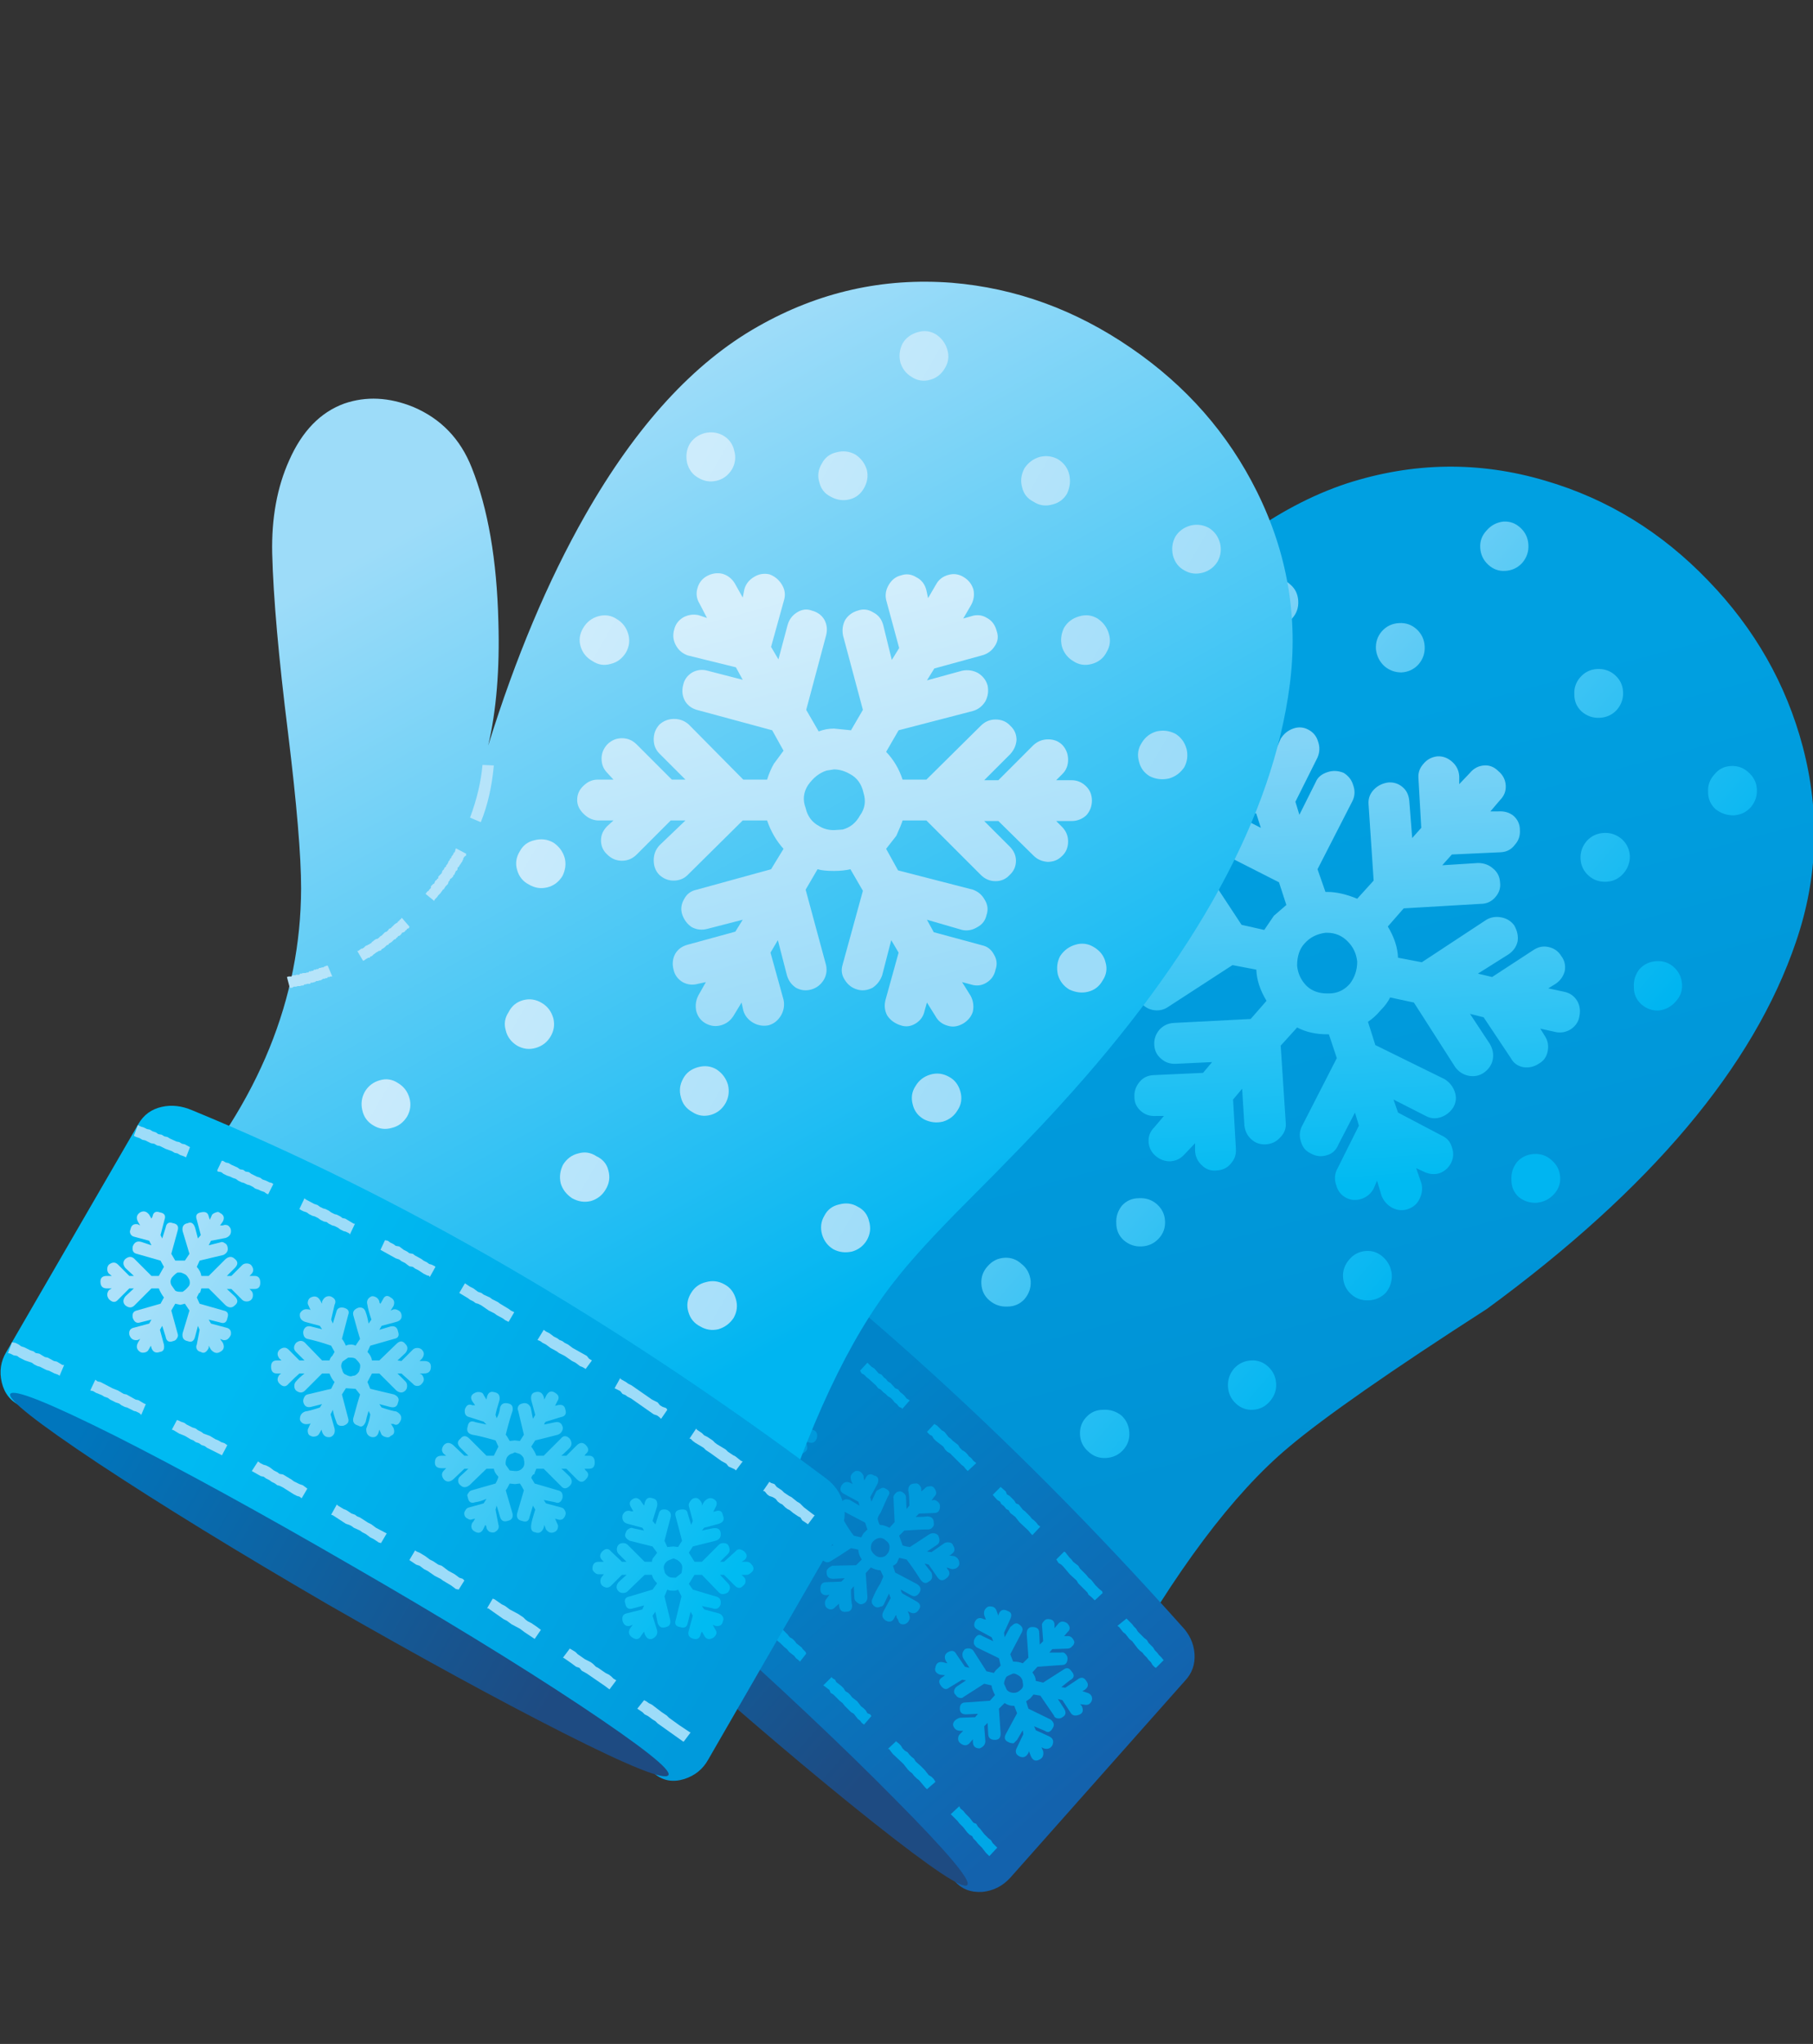 <svg xmlns="http://www.w3.org/2000/svg" xmlns:xlink="http://www.w3.org/1999/xlink" preserveAspectRatio="none" width="284" height="320"><rect width="100%" height="100%" fill="#333333" stroke="none"/><defs><linearGradient id="a" gradientUnits="userSpaceOnUse" x1="344.325" y1="297.075" x2="328.175" y2="236.825" spreadMethod="pad"><stop offset="0%" stop-color="#0092D5"/><stop offset="100%" stop-color="#00A0E1"/></linearGradient><linearGradient id="b" gradientUnits="userSpaceOnUse" x1="342.975" y1="234.588" x2="345.725" y2="273.913" spreadMethod="pad"><stop offset="0%" stop-color="#83D4F7"/><stop offset="100%" stop-color="#00BAF2"/></linearGradient><linearGradient id="c" gradientUnits="userSpaceOnUse" x1="294.988" y1="299.75" x2="320.113" y2="328.65" spreadMethod="pad"><stop offset="0%" stop-color="#0084C9"/><stop offset="100%" stop-color="#1362AD"/></linearGradient><linearGradient id="d" gradientUnits="userSpaceOnUse" x1="285.275" y1="289.712" x2="272.925" y2="278.587" spreadMethod="pad"><stop offset="0%" stop-color="#00B0F0"/><stop offset="100%" stop-color="#9DDCF9"/></linearGradient><linearGradient id="e" gradientUnits="userSpaceOnUse" x1="266.95" y1="295.262" x2="303.15" y2="326.738" spreadMethod="pad"><stop offset="0%" stop-color="#0076BD"/><stop offset="100%" stop-color="#1E4B82"/></linearGradient><linearGradient id="f" gradientUnits="userSpaceOnUse" x1="296.287" y1="269.25" x2="334.613" y2="302.55" spreadMethod="pad"><stop offset="0%" stop-color="#83D4F7"/><stop offset="100%" stop-color="#00B5F1"/></linearGradient><linearGradient id="g" gradientUnits="userSpaceOnUse" x1="304.962" y1="260.4" x2="342.337" y2="292.9" spreadMethod="pad"><stop offset="0%" stop-color="#83D4F7"/><stop offset="100%" stop-color="#00B5F1"/></linearGradient><linearGradient id="h" gradientUnits="userSpaceOnUse" x1="298.825" y1="267.512" x2="336.175" y2="299.988" spreadMethod="pad"><stop offset="0%" stop-color="#83D4F7"/><stop offset="100%" stop-color="#00B5F1"/></linearGradient><linearGradient id="i" gradientUnits="userSpaceOnUse" x1="306.563" y1="258.6" x2="343.938" y2="291.1" spreadMethod="pad"><stop offset="0%" stop-color="#83D4F7"/><stop offset="100%" stop-color="#00B5F1"/></linearGradient><linearGradient id="j" gradientUnits="userSpaceOnUse" x1="303.15" y1="261.387" x2="341.25" y2="294.512" spreadMethod="pad"><stop offset="0%" stop-color="#83D4F7"/><stop offset="100%" stop-color="#00B5F1"/></linearGradient><linearGradient id="k" gradientUnits="userSpaceOnUse" x1="312.837" y1="251.35" x2="350.563" y2="284.15" spreadMethod="pad"><stop offset="0%" stop-color="#83D4F7"/><stop offset="100%" stop-color="#00B5F1"/></linearGradient><linearGradient id="l" gradientUnits="userSpaceOnUse" x1="323.462" y1="239.125" x2="361.038" y2="271.775" spreadMethod="pad"><stop offset="0%" stop-color="#83D4F7"/><stop offset="100%" stop-color="#00B5F1"/></linearGradient><linearGradient id="m" gradientUnits="userSpaceOnUse" x1="336.512" y1="224.1" x2="374.588" y2="257.2" spreadMethod="pad"><stop offset="0%" stop-color="#83D4F7"/><stop offset="100%" stop-color="#00B5F1"/></linearGradient><linearGradient id="n" gradientUnits="userSpaceOnUse" x1="347.3" y1="210.55" x2="385.6" y2="243.85" spreadMethod="pad"><stop offset="0%" stop-color="#83D4F7"/><stop offset="100%" stop-color="#00B5F1"/></linearGradient><linearGradient id="o" gradientUnits="userSpaceOnUse" x1="340.137" y1="219.963" x2="377.963" y2="252.838" spreadMethod="pad"><stop offset="0%" stop-color="#83D4F7"/><stop offset="100%" stop-color="#00B5F1"/></linearGradient><linearGradient id="p" gradientUnits="userSpaceOnUse" x1="345.988" y1="211.1" x2="384.412" y2="244.5" spreadMethod="pad"><stop offset="0%" stop-color="#83D4F7"/><stop offset="100%" stop-color="#00B5F1"/></linearGradient><linearGradient id="q" gradientUnits="userSpaceOnUse" x1="349.888" y1="208.762" x2="387.813" y2="241.738" spreadMethod="pad"><stop offset="0%" stop-color="#83D4F7"/><stop offset="100%" stop-color="#00B5F1"/></linearGradient><linearGradient id="r" gradientUnits="userSpaceOnUse" x1="340.475" y1="217.45" x2="379.125" y2="251.05" spreadMethod="pad"><stop offset="0%" stop-color="#83D4F7"/><stop offset="100%" stop-color="#00B5F1"/></linearGradient><linearGradient id="s" gradientUnits="userSpaceOnUse" x1="337.625" y1="220.713" x2="376.475" y2="254.487" spreadMethod="pad"><stop offset="0%" stop-color="#83D4F7"/><stop offset="100%" stop-color="#00B5F1"/></linearGradient><linearGradient id="t" gradientUnits="userSpaceOnUse" x1="326.438" y1="235.75" x2="364.063" y2="268.45" spreadMethod="pad"><stop offset="0%" stop-color="#83D4F7"/><stop offset="100%" stop-color="#00B5F1"/></linearGradient><linearGradient id="u" gradientUnits="userSpaceOnUse" x1="312.8" y1="250.287" x2="351" y2="283.512" spreadMethod="pad"><stop offset="0%" stop-color="#83D4F7"/><stop offset="100%" stop-color="#00B5F1"/></linearGradient><linearGradient id="v" gradientUnits="userSpaceOnUse" x1="296" y1="270.762" x2="333.7" y2="303.537" spreadMethod="pad"><stop offset="0%" stop-color="#83D4F7"/><stop offset="100%" stop-color="#00B5F1"/></linearGradient><linearGradient id="w" gradientUnits="userSpaceOnUse" x1="310.637" y1="280.212" x2="272.262" y2="210.987" spreadMethod="pad"><stop offset="0%" stop-color="#00B5F1"/><stop offset="100%" stop-color="#9DDCF9"/></linearGradient><linearGradient id="x" gradientUnits="userSpaceOnUse" x1="295.988" y1="221.637" x2="305.613" y2="257.563" spreadMethod="pad"><stop offset="0%" stop-color="#D5EFFC"/><stop offset="100%" stop-color="#9ADBF9"/></linearGradient><linearGradient id="y" gradientUnits="userSpaceOnUse" x1="250.15" y1="287.013" x2="293.75" y2="312.188" spreadMethod="pad"><stop offset="0%" stop-color="#00BAF2"/><stop offset="100%" stop-color="#009ADC"/></linearGradient><linearGradient id="z" gradientUnits="userSpaceOnUse" x1="290.275" y1="310.9" x2="239.325" y2="280.1" spreadMethod="pad"><stop offset="0%" stop-color="#00BBF2"/><stop offset="100%" stop-color="#ADE1FA"/></linearGradient><linearGradient id="A" gradientUnits="userSpaceOnUse" x1="291.025" y1="309.65" x2="240.075" y2="278.85" spreadMethod="pad"><stop offset="0%" stop-color="#00BBF2"/><stop offset="100%" stop-color="#ADE1FA"/></linearGradient><linearGradient id="B" gradientUnits="userSpaceOnUse" x1="291.175" y1="309.45" x2="240.225" y2="278.65" spreadMethod="pad"><stop offset="0%" stop-color="#00BBF2"/><stop offset="100%" stop-color="#ADE1FA"/></linearGradient><linearGradient id="C" gradientUnits="userSpaceOnUse" x1="290.725" y1="310.1" x2="239.775" y2="279.3" spreadMethod="pad"><stop offset="0%" stop-color="#00BBF2"/><stop offset="100%" stop-color="#ADE1FA"/></linearGradient><linearGradient id="D" gradientUnits="userSpaceOnUse" x1="234.025" y1="295.675" x2="275.675" y2="319.725" spreadMethod="pad"><stop offset="0%" stop-color="#0076BD"/><stop offset="100%" stop-color="#1E4B82"/></linearGradient><linearGradient id="E" gradientUnits="userSpaceOnUse" x1="256.675" y1="264.063" x2="300.425" y2="289.337" spreadMethod="pad"><stop offset="0%" stop-color="#CDECFC"/><stop offset="100%" stop-color="#9DDCF9"/></linearGradient><linearGradient id="F" gradientUnits="userSpaceOnUse" x1="263.65" y1="253.713" x2="306.55" y2="278.488" spreadMethod="pad"><stop offset="0%" stop-color="#CDECFC"/><stop offset="100%" stop-color="#9DDCF9"/></linearGradient><linearGradient id="G" gradientUnits="userSpaceOnUse" x1="259" y1="261.713" x2="301.9" y2="286.488" spreadMethod="pad"><stop offset="0%" stop-color="#CDECFC"/><stop offset="100%" stop-color="#9DDCF9"/></linearGradient><linearGradient id="H" gradientUnits="userSpaceOnUse" x1="264.962" y1="251.425" x2="307.837" y2="276.175" spreadMethod="pad"><stop offset="0%" stop-color="#CDECFC"/><stop offset="100%" stop-color="#9DDCF9"/></linearGradient><linearGradient id="I" gradientUnits="userSpaceOnUse" x1="262.838" y1="255.075" x2="305.863" y2="279.925" spreadMethod="pad"><stop offset="0%" stop-color="#CDECFC"/><stop offset="100%" stop-color="#9DDCF9"/></linearGradient><linearGradient id="J" gradientUnits="userSpaceOnUse" x1="269.825" y1="243.063" x2="312.775" y2="267.837" spreadMethod="pad"><stop offset="0%" stop-color="#CDECFC"/><stop offset="100%" stop-color="#9DDCF9"/></linearGradient><linearGradient id="K" gradientUnits="userSpaceOnUse" x1="277.988" y1="228.887" x2="321.512" y2="254.012" spreadMethod="pad"><stop offset="0%" stop-color="#CDECFC"/><stop offset="100%" stop-color="#9DDCF9"/></linearGradient><linearGradient id="L" gradientUnits="userSpaceOnUse" x1="287.9" y1="211.713" x2="330.8" y2="236.487" spreadMethod="pad"><stop offset="0%" stop-color="#CDECFC"/><stop offset="100%" stop-color="#9DDCF9"/></linearGradient><linearGradient id="M" gradientUnits="userSpaceOnUse" x1="296.5" y1="196.8" x2="339.6" y2="221.7" spreadMethod="pad"><stop offset="0%" stop-color="#CDECFC"/><stop offset="100%" stop-color="#9DDCF9"/></linearGradient><linearGradient id="N" gradientUnits="userSpaceOnUse" x1="289.825" y1="206.625" x2="333.875" y2="232.075" spreadMethod="pad"><stop offset="0%" stop-color="#CDECFC"/><stop offset="100%" stop-color="#9DDCF9"/></linearGradient><linearGradient id="O" gradientUnits="userSpaceOnUse" x1="295.775" y1="198.05" x2="339.225" y2="223.15" spreadMethod="pad"><stop offset="0%" stop-color="#CDECFC"/><stop offset="100%" stop-color="#9DDCF9"/></linearGradient><linearGradient id="P" gradientUnits="userSpaceOnUse" x1="297.1" y1="193.963" x2="341.4" y2="219.537" spreadMethod="pad"><stop offset="0%" stop-color="#CDECFC"/><stop offset="100%" stop-color="#9DDCF9"/></linearGradient><linearGradient id="Q" gradientUnits="userSpaceOnUse" x1="290.75" y1="205.012" x2="334.85" y2="230.488" spreadMethod="pad"><stop offset="0%" stop-color="#CDECFC"/><stop offset="100%" stop-color="#9DDCF9"/></linearGradient><linearGradient id="R" gradientUnits="userSpaceOnUse" x1="289.287" y1="209.238" x2="332.613" y2="234.262" spreadMethod="pad"><stop offset="0%" stop-color="#CDECFC"/><stop offset="100%" stop-color="#9DDCF9"/></linearGradient><linearGradient id="S" gradientUnits="userSpaceOnUse" x1="279.213" y1="224.987" x2="322.887" y2="250.213" spreadMethod="pad"><stop offset="0%" stop-color="#CDECFC"/><stop offset="100%" stop-color="#9DDCF9"/></linearGradient><linearGradient id="T" gradientUnits="userSpaceOnUse" x1="270.025" y1="242.637" x2="313.175" y2="267.563" spreadMethod="pad"><stop offset="0%" stop-color="#CDECFC"/><stop offset="100%" stop-color="#9DDCF9"/></linearGradient><linearGradient id="U" gradientUnits="userSpaceOnUse" x1="256.95" y1="265.275" x2="300.15" y2="290.225" spreadMethod="pad"><stop offset="0%" stop-color="#CDECFC"/><stop offset="100%" stop-color="#9DDCF9"/></linearGradient><path fill="#FFF" fill-opacity="0" d="M284 0H0v320h284V0z" id="V"/><path fill="url(#a)" d="M386.3 235.2q-2.2-8.3-8.35-14.65-6.15-6.4-14.35-8.8-8.75-2.6-17.55.25-9.2 3.05-18.2 13.3-6.664 7.559-12.6 18.25 2.05-4.319 3.15-10.65 1.45-8.05.45-13.75-.7-4.05-4-6.3-2.9-1.9-5.95-1.5-3.3.45-5.75 3.95-2.3 3.2-3.1 7.75-1 5.7-1.8 15.75-.7 9.4-1.6 13.65-2.9 14.25-16.3 24.45l45.3 40.45q7.95-14.25 15.3-20.4 4.75-4 17.5-12.2 21.65-15.85 27.25-32.35 2.9-8.45.6-17.2z" id="W"/><path fill="url(#b)" d="M336.2 233.65q-.35.65-.15 1.35l.45 1.3-.65-.3q-.65-.4-1.35-.15-.75.25-1.1.95-.35.65-.1 1.35.25.7.9 1l3.9 1.95.4 1.25-2.85-1.45q-.65-.35-1.35-.1-.7.25-1.1.9-.35.65-.1 1.35.25.7.9 1l6.1 3.1.65 2-1.1.95-.85 1.25-2-.45-3.75-5.7q-.45-.65-1.15-.75-.7-.15-1.4.25-.55.4-.75 1.1-.15.75.25 1.35l1.75 2.75-1.25-.3-2.35-3.6q-.35-.65-1.1-.8-.75-.15-1.35.25-.65.4-.8 1.15-.2.7.2 1.35l.45.65-1.35-.3q-.7-.15-1.35.25-.65.45-.75 1.15-.15.75.25 1.35.4.6 1.1.8l1.4.3-.65.35q-.6.45-.75 1.15-.2.75.25 1.35.45.6 1.15.8.75.15 1.35-.3l3.6-2.35 1.25.2-2.7 1.8q-.65.35-.75 1.1-.15.75.25 1.4.4.6 1.1.75.75.15 1.35-.25l5.7-3.7 2.1.4q.05 1.35.9 2.75l-1.4 1.6-6.8.35q-.75.05-1.25.6-.5.6-.45 1.35.05.75.6 1.2.55.5 1.35.45l3.15-.15-.8.95-4.4.2q-.75.05-1.2.6-.5.6-.45 1.35 0 .7.55 1.2t1.35.45h.7l-.85 1q-.55.55-.5 1.3.05.75.65 1.25.55.45 1.25.45.75-.05 1.25-.6l.95-1v.7q.05.75.6 1.25.55.55 1.35.45.75-.05 1.2-.6.5-.55.45-1.3l-.25-4.35.8-.95.2 3.25q.1.75.6 1.2.55.5 1.3.45.75-.05 1.25-.6.55-.55.5-1.25l-.45-6.85 1.45-1.6q1.15.6 2.65.6h.15l.7 2.1-3.1 6.05q-.3.65-.05 1.35.2.7.85 1 .7.4 1.45.15.7-.2 1-.95l1.45-2.8.35 1.15-1.95 3.9q-.3.65-.05 1.35.2.75.85 1.1.65.35 1.4.1.7-.25 1.05-.9l.3-.7.4 1.35q.3.7.95 1.05.7.35 1.4.1.7-.25 1-.9.35-.7.15-1.4l-.45-1.3.65.3q.7.35 1.4.15.7-.25 1.05-.95.3-.65.05-1.35-.2-.7-.85-1l-3.9-2.05-.4-1.15 2.85 1.45q.65.35 1.35.1.7-.25 1.1-.9.35-.65.1-1.35-.25-.7-.9-1.1l-6.1-3-.65-2.05q.6-.4 1.1-1 .6-.6.85-1.15l2.1.45 3.65 5.7q.45.6 1.15.75.75.15 1.35-.25.65-.45.8-1.15.15-.7-.25-1.4l-1.75-2.65 1.2.3 2.4 3.6q.35.65 1.1.8.75.1 1.35-.3.65-.35.8-1.1.15-.75-.25-1.35l-.4-.65 1.35.3q.7.15 1.35-.25.65-.45.75-1.15.15-.75-.2-1.35-.4-.65-1.15-.8l-1.4-.3.65-.4q.6-.4.8-1.1.15-.75-.3-1.35-.4-.65-1.15-.8-.7-.15-1.35.3l-3.6 2.35-1.25-.3 2.7-1.7q.65-.45.8-1.15.1-.7-.3-1.4-.4-.55-1.1-.7-.75-.15-1.35.2l-5.7 3.75-2.1-.4q-.05-1.35-.9-2.75l1.4-1.6 6.8-.4q.75 0 1.25-.55.55-.6.45-1.35-.05-.75-.6-1.2-.55-.5-1.35-.5l-3.15.2.85-.95 4.35-.2q.75-.05 1.2-.65.5-.55.45-1.3 0-.75-.55-1.25-.55-.45-1.35-.4h-.7l.85-1q.55-.55.5-1.3-.05-.75-.65-1.25-.55-.55-1.25-.5-.75.05-1.25.65l-.95 1v-.7q-.05-.75-.6-1.25-.6-.55-1.35-.5-.75.1-1.2.65-.5.55-.45 1.25l.25 4.4-.8.9-.25-3.2q-.05-.8-.55-1.25-.55-.5-1.3-.45-.75.1-1.25.6-.55.55-.5 1.3l.45 6.75-1.45 1.6q-1.45-.6-2.65-.6h-.15l-.7-2 3.1-6.05q.3-.65.05-1.35-.2-.7-.85-1.1-.75-.3-1.45-.05-.75.25-1 .85l-1.45 2.9-.35-1.15 1.95-3.9q.3-.7.05-1.4-.2-.7-.85-1.05-.65-.35-1.35-.1-.7.25-1.1.9l-.3.7-.45-1.35q-.25-.7-.9-1.05-.7-.3-1.4-.1-.65.25-1 .95m8.15 17.95q1.05 0 1.8.75t.85 1.8q0 1.1-.65 1.95-.75.85-1.85.85h-.15q-1.1 0-1.8-.65-.75-.75-.85-1.8 0-1.25.65-1.95.7-.8 1.85-.95h.15z" id="X"/><path fill="#9DDCF9" d="M296.05 259.75l-.1.1h-2v1h1.95l.15-.1h.55l.15-.05h.35l.15-.1h.35l.1-.05h.05l-.15-.95h-.4l-.1.1h-.35l-.15.05h-.55m9.25-2v-.1l-.5-.85v.1h-.1l-.1.05-.05.05-.15.1-.1.05h-.05l-.15.1-.15.15h-.15l-.05.05-.1.05h-.15l-.05.1-.05.05h-.15l-.1.1-.15.05-.05.1h-.05l-.15.05h-.1l-.15.1-.05.05h-.15l-.15.15H302l-.05.05h-.15l-.1.1-.1.05h-.1l-.05.1h-.15l-.1.05h-.15l-.05.1h-.15l-.05.05h-.15l-.1.05h-.1v.1l.25.95h.1l.05-.1h.15l.05-.05h.15l.1-.1.15-.05h.05l.15-.1h.15l.05-.05.15-.1h.1l.15-.05h.05l.15-.05.05-.1h.15l.1-.05.15-.1h.05l.15-.05.05-.1h.1l.15-.05.05-.05h.15l.05-.1.15-.05.1-.1h.15l.05-.05.05-.1.15-.05h.1l.15-.1.05-.05.15-.05h.05l.1-.1.15-.05.05-.1.1-.05h.1m5.3-5.85l-.1.15-.05.1-.1.05v.05l-.05.1-.1.05-.05.1-.1.05-.05.1-.05.05-.1.05-.05.1-.1.05-.05.15-.15.15-.05.1-.1.05-.15.05-.05.1-.1.05-.05.1-.1.05-.05.1-.05.05-.1.05-.05.1-.1.05-.05.1-.1.05-.15.1-.05.05-.05.1-.1.05-.3.3-.1.05-.25.25h-.05l-.1.05.6.8.05-.1.15-.05.1-.05.05-.1.15-.15.15-.05.05-.1.1-.05.05-.1.2-.1.45-.45.15-.1.05-.05.1-.05.05-.1.1-.05.05-.1.1-.05.05-.1.05-.15.1-.05.15-.05.05-.1.1-.05.05-.1.1-.05.05-.1.05-.05.1-.05.05-.15.45-.45.05-.15.1-.05.05-.1-.7-.65h-.1l-.05.1-.05.05m4.9-6.7l-.95-.2q-.85 2.5-2.05 4.4l.8.5q1.55-2.4 2.2-4.7z" id="Y"/><path fill="url(#c)" d="M332.65 315.15q-.1-1.35-1.1-2.4-23.15-25.9-48.2-43.15-1.2-.8-2.55-.75-1.4.05-2.35 1.05L263 287.25q-.95 1.1-.9 2.6 0 1.55 1.15 2.3 13.1 8.9 26.2 20.7 12.4 11.15 22.05 22.35.9 1.05 2.45.95 1.45-.15 2.45-1.25l15.4-17.35q.95-1 .85-2.4z" id="Z"/><path fill="#00A7E7" d="M309.2 325.85l-.35-.45-.35-.35-.45-.4-.15-.25-.2-.15-.2-.2-.15-.2-.25-.15-.2-.2-.15-.25-.2-.2-.2-.15v-.05l-.75.7h.1l.35.45.8.75.15.15.35.45.2.2.2.15.15.2.25.25.2.15.55.65.15.15.75-.65-.15-.25-.2-.2-.25-.15m5.25 5.55l-.35-.35-.35-.45-.2-.2-.15-.25-.25-.1-.35-.45-.35-.35-.2-.25-.25-.2-.1-.2-.75.7.6.6.15.2.35.35.35.45.2.2.25.15.1.2.25.25.15.2.35.35.35.45.3.3.7-.75-.4-.4-.15-.25-.25-.2m-19.05-19.25l-.45-.35-.05-.15-.75.8.15.1.35.35.45.35.8.8.2.15.35.35.25.2.2.25.45.35.15.2.2.15.15.15.55-.7-.05-.15-.25-.25-.1-.15-.45-.35-.15-.2-.2-.2-.25-.15-.2-.25-.55-.55-.25-.15-.4-.45-.15-.15m-7.05-5l.15.2.2.15.4.4.25.15.2.25.65.5.15.2.45.35.2.25.65.5.15.2.15.15.7-.8-.15-.15-.2-.15-.2-.2-.25-.15-.2-.2-.45-.35-.15-.25-.2-.15-.2-.2-.25-.15-.2-.2-.65-.5-.2-.25-.15-.1-.2-.25-.1-.05-.7.7.15.1m-3.4-4.2l-.65-.55-.45-.3-.2-.2-.2-.15-.25-.25-.2-.15-.2-.2-.65.8.2.15.2.2.25.15.2.2.2.15.25.25.2.1.2.25.25.15.2.2.65.5.2.2.25.15.2.25.35.25.65-.7-.2-.15-.15-.2-.65-.5-.2-.25-.25-.15-.2-.2m19.1 17.55l-.25-.1-.15-.25-.2-.2-.2-.15-.35-.45-.45-.35-.15-.2-.2-.2-.25-.15-.15-.25-.2-.2-.45-.35-.1-.2-.25-.15-.05-.1-.75.75.1.05.45.35.1.25.25.15.55.55.25.2.2.25.55.55.25.15.35.45.2.15.15.2.2.15.65-.75-.1-.15m-26.95-23.95l-.6-.45-.55.8.05.1.75.5.2.2.65.5.2.2.45.3.2.2.25.15.2.25.65.5.2.2h.1l.65-.8h-.1l-.2-.2-1.3-1-.2-.25-.25-.1-.25-.25-.25-.15-.2-.2-.45-.3-.2-.2m-5.35-4.2l-.5-.25-.2-.25-.45-.25-.2-.25-.2-.15-.6.8.15.15.75.5.2.25.2.1.2.25.25.15.3.1.2.25.85.65.2.2.25.15.4.3.6-.8-.15-.15-.45-.3-.2-.2-.3-.15-.2-.2-.45-.3-.2-.2-.2-.15-.25-.25m-6.65-4.85l-1.4-.95-.55.8.2.15.2.1.3.25.45.3.2.2.2.15.3.15.2.2.45.3.2.2.3.15.85.65.15.05.6-.8-.35-.2-.9-.7-.5-.3-.2-.2-.45-.3-.25-.2z" id="aa"/><path fill="#00A7E7" d="M316 300.85l-.45-.4-.7.7.4.45.25.15.1.2.25.2.2.25.2.1.15.25.45.35.35.45.8.75.2.25.15.15.7-.75-.2-.15-.15-.2-.2-.2-.2-.15-.15-.2-.45-.45-.2-.15-.35-.45-.25-.1-.15-.25-.4-.4-.25-.15-.1-.25m-6.05-5.8l-.25-.15-.65.7.25.25.2.1.15.25.2.2.65.5.15.25.2.2.25.15 1 1 .2.15.15.2.2.2.75-.7-.25-.2-.2-.25-.2-.15-.15-.2-.2-.2-.25-.15-.2-.2-.15-.25-.45-.35-.2-.2-.2-.15-.35-.45-.25-.15-.4-.4m-6.65-4.6l.2.1.25.25.2.15.6.55.2.25.2.1.25.25.2.15.2.2.25.15.2.2.15.2.2.15.2.25.25.1v.1l.7-.8h-.05l-.25-.15-.15-.2-.2-.2-.2-.15-.2-.25-.25-.1-.4-.45-.25-.15-.15-.2-.2-.15-.2-.25-.25-.1-.4-.45-.25-.15-.35-.35-.65.7.15.25m-1.8-2.9l-.05-.05-.25-.15-.15-.25-.2-.15-.2-.2-.65-.5-.2-.2-.25-.15-.2-.2-.2-.15-.25-.25-.2-.15-.2-.2-.25-.15-.5-.5-.65.8.15.15.45.3.55.55.25.15.2.2.2.15.25.25.2.1.2.25.25.15.2.2.45.35.1.15.25.2h.05l.65-.7m-12.45-10.1l-.15-.05-.2-.15-.2-.2-.25-.15-.65-.5-.3-.15-.2-.15-.2-.2-.65-.45-.2-.2-.3-.15-.45-.3-.3-.3-.55.9.05.05 1.6 1.1.2.2.25.15.9.65.25.15.2.2.45.3.15.15.55-.9m6.35 5l-.3-.3-1.3-1-.2-.25-.25-.1-.2-.15-.2-.25-.25-.1-.2-.15-.2-.25-.85-.55-.6.8.15.05.65.5.2.2.45.3.2.25.45.25.2.25.2.15.25.1.2.25.85.65.15.05.6-.7m-17.6-11.6l.3.15.65.5.3.15.2.15.25.1.7.55.45.25 1.35.95.55-.85-.2-.1-.2-.2-.3-.15-.65-.45-.2-.2-.3-.15-.2-.15-.25-.1-.7-.55-1.15-.7-.6.8m46.7 38.8l-.25-.2-.35-.35-.35-.45-.25-.2-.2-.25-.55-.55-.15-.25-.45-.35-.15-.2-.2-.2-.35-.45-.1-.05-.7.7.05.05.15.25.25.15.2.2.55.65.6.55.15.25.8.8.1.2.25.2.3.3.7-.65-.05-.15m5.25 5.85l-.25-.25-.15-.2-.2-.2-.15-.25-.4-.4-.15-.25-.25-.2-.55-.55-.15-.25-.2-.2-.15-.2-.5-.5-.8.65.15.1.35.45.2.15.35.45.25.2.5.65.2.2.2.15.15.2.25.25.15.2.2.2.15.25.2.2.1.05.7-.7h-.05l-.15-.2z" id="ab"/><path fill="url(#d)" d="M277.05 277.6q-.5.15-.4.75l.15.35-.2-.1q-.15-.1-.4 0-.25.05-.35.25-.2.55.25.8l1.2.55.15.35-.85-.4q-.5-.25-.8.25-.3.45.3.75l1.85.95.25.65-.4.25-.25.35-.65-.1-1.15-1.75q-.25-.55-.75-.15-.5.25-.2.75l.55.85-.35-.1-.8-1.15q-.05-.15-.3-.2-.25-.05-.4.05-.5.25-.2.8l.15.15-.45-.05q-.2-.05-.4.05-.2.15-.25.35-.05.25.1.45.15.2.35.2l.4.15-.2.1q-.4.4-.15.75.3.6.8.15l1.05-.7.45.05-.85.6q-.4.3-.15.8.3.4.8.15l1.7-1.15.65.1q.25.7.3.8l-.45.5-2.05.15q-.6 0-.6.6.2.55.65.5h.95l-.25.3-1.35.05q-.2 0-.4.2-.15.2-.1.4 0 .2.2.35.2.2.4.15h.2l-.3.35q-.35.35.1.8.4.3.75-.1l.3-.35v.3q0 .5.6.5.2 0 .35-.2.2-.2.2-.4l-.15-1.35.3-.3.1 1q0 .55.55.55.25 0 .4-.2.15-.2.1-.4l-.05-2.1.4-.5q.4.15.8.15h.1l.2.65-.3.5-.65 1.35q-.25.55.25.8.15.15.4 0 .25-.1.35-.25l.45-.9.05.35-.55 1.25q-.2.4.2.7.55.3.8-.2l.1-.2.1.4q.25.5.75.4.45-.2.35-.75l-.15-.45.2.15q.6.2.75-.25.25-.5-.2-.75l-1.25-.65-.05-.35.85.45q.45.25.7-.25.1-.2.05-.45t-.25-.3l-1.85-.95-.25-.65.3-.3q.1-.05.3-.35l.65.15 1.15 1.8q.35.35.8.15.4-.4.1-.8l-.5-.85.4.1.7 1.1q.3.45.8.2.5-.35.15-.8l-.15-.2.4.1q.65.1.65-.45.2-.55-.4-.65l-.35-.05.1-.15q.5-.25.25-.8-.5-.4-.8-.15l-1.15.7-.35-.05.8-.5q.5-.4.2-.8-.15-.2-.4-.25-.25-.05-.4.1l-1.8 1.15-.65-.15q0-.5-.3-.85l.45-.5 2.15-.05q.5-.15.5-.65 0-.2-.2-.4-.15-.15-.35-.15l-1 .1.25-.3 1.3-.05q.6-.15.6-.65t-.6-.5h-.3l.3-.3q.2-.15.2-.4t-.2-.4q-.45-.3-.8 0l-.25.35v-.2q-.15-.6-.65-.6-.5.15-.5.65l.05 1.3-.3.3v-.95q-.1-.55-.65-.55-.5.1-.5.55l.15 2.2-.45.5q-.4-.25-.85-.25h-.05l-.15-.65.2-.5.75-1.35q.2-.55-.3-.7-.15-.1-.45-.1l-.3.3-.4.95-.15-.45.55-1.15q.3-.55-.2-.8-.45-.2-.7.3l-.15.2-.15-.45q-.1-.45-.7-.35m1.4 6.8q0-.35.25-.6.25-.3.55-.3.35 0 .6.25t.25.55q0 .4-.2.6-.25.25-.55.25h-.1q-.3 0-.5-.2-.3-.2-.3-.55z" id="ac"/><path fill="#009ADC" d="M289.75 290.5q-.4-.3-.7.2-.25.45.2.8l1.95.95.15.55q-.05.15-.3.4-.15.05-.25.35l-.65-.15q-.95-1.4-1.15-1.8-.3-.4-.8-.15-.4.25-.15.8l.55.8q-.25 0-.4-.1l-.75-1.05q-.25-.45-.75-.25-.45.45-.15.8l.15.25q-.15-.1-.45-.1-.55-.1-.65.45-.15.45.45.65l.4.05q-.05.1-.2.15-.5.25-.15.8.35.45.7.15l1.15-.75q.3 0 .4.1l-.8.5q-.45.3-.15.8.1.2.35.25.2.05.35-.1l1.8-1.15.65.1q0 .3.3.9-.35.4-.45.5l-2.15.05q-.5.15-.5.65t.6.5l1-.05-.25.3-1.35.05q-.55 0-.55.6.1.55.65.55h.2l-.3.3q-.4.4.1.8.4.4.75-.1l.3-.3v.25q0 .25.2.4.2.15.4.1.6 0 .5-.6 0-.85-.1-1.3l.3-.25.05.9q0 .6.6.6.5-.15.5-.65l-.15-2.1.5-.5q.35.2.8.2h.1l.2.6-1 1.95q-.2.45.3.7.1.1.4.1l.3-.3.5-.95.05.35-.55 1.25q-.3.55.2.8t.8-.3l.05-.2.15.4q.2.55.75.35.45-.05.35-.7l-.15-.35.2.05q.45.2.75-.2.25-.5-.2-.8-1.2-.55-1.25-.55-.1-.35-.15-.4l.95.45q.4.3.7-.3.25-.4-.2-.7l-1.95-.95q-.15-.6-.15-.65l.3-.3q.2-.25.3-.35l.65.1q.35.65 1.15 1.8.3.5.8.15.35-.25.1-.8l-.55-.8.45.05.7 1.15q.3.45.7.15.4-.25.15-.8l-.15-.2.45.15q.5.1.65-.45.1-.6-.45-.7-.25 0-.4-.1l.2-.1q.55-.25.15-.75-.25-.5-.75-.2l-1.05.8q-.15-.1-.35-.1.05-.05.8-.55.5-.3.1-.8-.05-.15-.3-.2-.25-.05-.4.05-1.2.8-1.8 1.15-.35 0-.65-.15 0-.3-.3-.8l.45-.5 2.15-.15q.5 0 .5-.55 0-.6-.55-.6-.4.1-1 .1l.2-.3 1.35-.05q.25 0 .4-.2.2-.15.2-.4-.2-.55-.65-.5h-.25q.25-.2.3-.35.45-.45-.05-.8-.4-.35-.8.05l-.3.3v-.2q0-.5-.55-.5-.5 0-.5.55l.05 1.4-.3.25-.05-1q0-.6-.6-.5-.5 0-.5.6 0 .7.15 2.05-.2.3-.5.55-.2-.15-.8-.15h-.05l-.25-.65.3-.5q.3-.7.75-1.4.2-.55-.3-.8-.2-.05-.45 0-.1 0-.3.3-.15.55-.5.85l-.05-.35.55-1.2q.25-.5-.2-.75-.6-.2-.8.25l-.05.2-.15-.45q-.2-.45-.75-.35-.45.25-.35.75.15.15.15.4-.15-.05-.2-.15-.5-.25-.75.3-.2.55.25.7l1.2.65q.05.05.15.4l-.95-.45m2.7 3.3h.05q.2 0 .6.25.2.15.2.55.1.35-.15.6t-.55.25h-.1q-.3 0-.55-.2-.2-.2-.3-.55 0-.4.2-.6.5-.3.6-.3z" id="ad"/><path fill="#009ADC" d="M309.25 300.4q-.25 0-.4.2l-.3.25v-.2q0-.2-.2-.4-.15-.15-.35-.1-.6 0-.6.6.1.4.1 1.35l-.25.3-.05-1.05q0-.2-.2-.35-.2-.2-.4-.15-.2 0-.35.2-.2.2-.15.4l.1 2.1-.45.5q-.5-.25-.8-.25h-.05q-.1-.1-.2-.55.1-.35.25-.5l.65-1.45q.35-.45-.2-.7-.2-.15-.45 0t-.35.2l-.45.95-.1-.4.65-1.2q.2-.6-.3-.7-.5-.3-.75.2-.05.15-.15.2l-.05-.4q-.25-.5-.7-.4-.55.3-.4.75 0 .1.15.4l-.2-.1q-.5-.25-.8.25-.25.5.3.75l1.2.65.1.35-.85-.5q-.6-.2-.75.3-.25.45.2.7l1.9 1 .2.6-.35.35-.2.35-.65-.15q-.35-.4-1.15-1.8-.5-.4-.8-.15-.5.25-.15.8l.5.8q-.2 0-.35-.1l-.75-1.15q-.4-.4-.75-.1-.55.35-.15.75l.05.25q-.15-.1-.35-.1-.65-.1-.65.45-.1.5.35.65l.45.05-.15.15q-.5.25-.2.8.4.4.75.15l1.2-.8q.05.05.35.15l-.9.5q-.35.25-.1.8.4.4.75.15.6-.35 1.8-1.15.6.1.65.15 0 .4.3.85l-.5.5-2.1.05q-.55.25-.5.6 0 .55.6.55l1-.05-.3.3-1.35.05q-.5 0-.5.6 0 .55.55.55l.25-.05-.25.35q-.15.15-.15.4t.15.4q.45.35.8-.1l.3-.25v.2q.1.6.65.5.5 0 .5-.55-.1-.45-.1-1.4l.25-.3.05 1.05q0 .2.2.35.2.2.4.2.55-.1.55-.65l-.15-2.1.45-.5q.5.25.85.25l.25.55-.25.6q-.45.7-.7 1.35-.1.15-.05.4.1.2.25.3.25.15.5 0 .2 0 .3-.2l.45-.95.15.4-.65 1.2q-.25.5.25.8.5.25.75-.3.05-.15.15-.2 0 .25.15.4.1.5.6.4.25-.1.35-.3.15-.25.05-.45 0-.1-.15-.4l.2.1q.5.25.8-.25.3-.45-.3-.75l-1.15-.65q-.15-.15-.15-.35l.9.5q.45.25.75-.25.25-.45-.25-.75l-1.9-1-.2-.6q.15-.05.35-.25l.2-.45.65.15q.45.55 1.25 1.8.35.45.7.15.45-.2.25-.8-.5-.6-.6-.8l.35.1.8 1.15q.3.4.7.1.5-.35.25-.75-.15-.15-.15-.25l.45.15q.5 0 .65-.4.05-.55-.45-.75l-.45-.05q.1 0 .25-.15.4-.3.1-.75-.05-.2-.3-.25-.25-.05-.45.05l-1.15.8-.4-.05.9-.6q.35-.25.1-.8-.1-.15-.3-.2-.25-.05-.45.05l-1.75 1.15q-.45-.05-.65-.15l-.3-.85.45-.45q1.4-.1 2.1-.1.25 0 .4-.2.15-.15.1-.4 0-.55-.6-.55-.25.05-1 .05l.3-.3 1.35-.05q.5 0 .5-.6 0-.2-.15-.35-.2-.2-.4-.2l-.2.05.25-.35q.35-.3-.05-.8-.15-.15-.4-.1m-4.35 4.55h.05q.25 0 .5.25.3.2.3.55 0 .4-.2.6-.2.3-.6.3-.3 0-.55-.25-.3-.3-.3-.55 0-.4.2-.6.3-.3.6-.3z" id="ae"/><path fill="#00A0E1" d="M311.65 315.2q-.25-.5-.8-.15-.35.25-.15.7l.15.25-.4-.1q-.55-.1-.65.45-.15.45.4.65l.45.05-.2.15q-.55.3-.15.8.35.45.7.15l1.15-.7.35.05-.75.5q-.25.15-.3.4-.05.25.15.4.1.2.35.25.2.05.35-.1l1.8-1.15.65.15q0 .25.3.85l-.45.5-2.15.15q-.5 0-.5.55 0 .5.55.5l1.05-.05-.25.3-1.35.05q-.6.2-.6.65.15.5.65.5h.25l-.3.3q-.15.15-.15.4t.2.4q.45.35.8 0l.3-.35v.2q0 .6.6.6.5-.2.5-.65l-.1-1.3.3-.3.05.95q0 .55.6.55.5 0 .5-.55l-.15-2.2.5-.5q.35.25.8.25h.05l.25.65-1 1.85q-.25.5.25.7.15.1.45.1l.3-.3.5-.85.05.35-.55 1.15q-.3.55.2.8t.8-.3l.05-.15.15.4q.25.6.75.35.45-.2.35-.75l-.15-.35.2.1q.5.15.75-.25.25-.55-.25-.8l-1.2-.55-.15-.35.95.4q.4.3.7-.25.25-.4-.2-.75L318 320l-.2-.65.35-.25.3-.35.6.1 1.2 1.75q.05.2.3.25.25.05.45-.1.45-.25.15-.75l-.55-.85.4.1.75 1.15q.25.35.8.1.4-.2.15-.75l-.15-.15.4.05q.2.05.4-.05.2-.15.25-.35.05-.2-.05-.4-.15-.2-.35-.25l-.45-.15.2-.1q.5-.35.15-.8-.3-.5-.8-.1l-1.05.7-.35-.05.75-.6q.6-.3.15-.8-.3-.45-.7-.15l-1.8 1.15-.65-.15q0-.35-.3-.75l.45-.5 2.15-.15q.5 0 .5-.6 0-.2-.2-.4-.15-.15-.35-.1h-1.05l.25-.3 1.35-.05q.25 0 .4-.2.2-.15.2-.4-.2-.55-.65-.5h-.25l.3-.35q.4-.35-.05-.8-.5-.3-.8.1l-.3.35v-.3q0-.5-.6-.5-.2 0-.35.2-.2.2-.15.4l.1 1.35-.3.3-.05-1.05q0-.5-.6-.5-.5 0-.5.6l.15 2.1-.5.5q-.35-.15-.8-.15h-.05l-.25-.65 1-1.9q.25-.45-.25-.75-.2-.15-.45 0-.05.05-.3.25l-.5.9-.05-.4.55-1.2q.25-.55-.2-.7-.55-.3-.8.2l-.05.2-.15-.4q-.15-.5-.75-.4-.45.25-.35.75l.15.4-.2-.05q-.5-.25-.75.2-.25.5.25.75l1.2.65.15.35-.95-.45q-.4-.3-.7.25-.1.2-.05.45.1.2.25.3l1.95.95.15.65-.3.3q-.1.05-.3.35l-.65-.15-1.15-1.8q-.1-.15-.3-.2-.25-.05-.45.05-.35.35-.15.8l.55.85-.4-.1-.75-1.1m5 1.7h.05q.2 0 .55.25.25.25.25.55.1.4-.15.6-.3.3-.6.3h-.05q-.35 0-.6-.25l-.25-.55q0-.25.2-.6.1-.1.6-.3z" id="af"/><path fill="url(#e)" d="M270.95 296.4q-7.75-6.1-8.3-5.45-.55.6 6.4 7.6 6.9 6.95 17.25 16.2 10.3 9.15 18.05 15.3 7.7 6.1 8.25 5.5.6-.55-6.35-7.55-6.95-7.05-17.25-16.25-10.3-9.25-18.05-15.35z" id="ag"/><path fill="url(#f)" d="M301.6 271q-.7-.6-1.6-.55-.95.05-1.5.7-.55.65-.5 1.6.05.9.7 1.5.65.55 1.55.5.9-.05 1.45-.75.6-.65.55-1.5 0-.9-.65-1.5z" id="ah"/><path fill="url(#g)" d="M315.4 266.6q-.7-.6-1.6-.5-.9.05-1.5.7-.6.65-.55 1.55.05.9.75 1.5.65.6 1.55.55.9-.05 1.5-.7.6-.65.55-1.55-.05-.9-.7-1.55z" id="ai"/><path fill="url(#h)" d="M317.4 280.8q-.65-.6-1.5-.55-.9.05-1.5.75-.6.65-.55 1.55.05.9.7 1.45.7.6 1.6.55.9 0 1.5-.65.6-.7.55-1.6-.1-.95-.8-1.5z" id="aj"/><path fill="url(#i)" d="M329.3 275.5q-.65-.55-1.55-.5-.9 0-1.5.65-.55.7-.5 1.55 0 .9.65 1.5.7.6 1.6.55.9-.05 1.5-.7.6-.65.55-1.55-.05-.9-.75-1.5z" id="ak"/><path fill="url(#j)" d="M339.15 289.85q-.65-.6-1.5-.55-.9.05-1.5.7-.6.7-.55 1.6.05.9.7 1.5.65.6 1.5.55.9-.05 1.5-.75t.55-1.55q-.05-.9-.7-1.5z" id="al"/><path fill="url(#k)" d="M349.3 280.2q-.65-.6-1.5-.55-.9.05-1.5.75t-.55 1.55q.05.9.7 1.5.65.6 1.6.55.9-.05 1.5-.7.55-.7.5-1.6-.1-.9-.75-1.5z" id="am"/><path fill="url(#l)" d="M364.15 271.65q-.65-.6-1.55-.55-.9.05-1.5.7-.55.7-.5 1.6 0 .9.65 1.5.7.55 1.6.5.9-.1 1.5-.75t.55-1.5q-.05-.9-.75-1.5z" id="an"/><path fill="url(#m)" d="M374.95 254.65q-.65-.6-1.55-.55-.9.05-1.5.7-.55.7-.5 1.6 0 .9.65 1.5.7.6 1.55.55.9-.1 1.5-.8.6-.65.55-1.5-.05-.9-.7-1.5z" id="ao"/><path fill="url(#n)" d="M381.5 237.45q-.65-.6-1.55-.55-.9.05-1.45.75-.6.65-.55 1.55 0 .9.65 1.5.7.55 1.6.55.9-.05 1.5-.7.6-.7.55-1.6-.05-.9-.75-1.5z" id="ap"/><path fill="url(#o)" d="M370.35 243.35q-.7-.6-1.6-.55-.9.05-1.5.7-.6.7-.55 1.6.05.9.75 1.5.65.55 1.55.5.9-.05 1.5-.75.55-.65.55-1.5-.05-.9-.7-1.5z" id="aq"/><path fill="url(#p)" d="M369.7 228.85q-.65-.55-1.55-.5-.9.05-1.5.75-.55.65-.5 1.5 0 .9.65 1.5.7.6 1.6.55.9-.05 1.5-.7.6-.7.55-1.6-.05-.9-.75-1.5z" id="ar"/><path fill="url(#q)" d="M361.4 215.9q-.65-.6-1.5-.55-.9.1-1.5.8-.6.65-.55 1.5.05.9.7 1.5.65.6 1.5.55.9-.05 1.5-.7.6-.7.55-1.6-.05-.9-.7-1.5z" id="as"/><path fill="url(#r)" d="M352.25 224.85q-.65-.6-1.55-.55-.95.05-1.55.75-.55.65-.5 1.55.1.9.75 1.5.65.55 1.5.55.9-.05 1.5-.7.6-.7.55-1.6-.05-.9-.7-1.5z" id="at"/><path fill="url(#s)" d="M341.1 220.9q-.65-.6-1.5-.55-.9 0-1.5.65-.6.7-.55 1.6.05.9.7 1.5.65.6 1.5.55.9-.05 1.5-.75.6-.65.55-1.55-.05-.9-.7-1.45z" id="au"/><path fill="url(#t)" d="M328.65 234.75q-.65-.55-1.55-.5-.9.05-1.45.75-.6.65-.55 1.5 0 .9.65 1.5.7.6 1.6.55.9-.05 1.5-.7.6-.7.55-1.6-.05-.9-.75-1.5z" id="av"/><path fill="url(#u)" d="M319.2 253q-.65-.6-1.5-.55-.9.05-1.5.7-.6.65-.55 1.6.05.9.7 1.5.65.55 1.5.5.9-.05 1.5-.75.6-.65.55-1.5-.05-.9-.7-1.5z" id="aw"/><path fill="url(#v)" d="M326.2 294.15q-.7-.55-1.6-.5-.9 0-1.5.65t-.55 1.55q.05.9.75 1.5.65.6 1.55.55.9-.05 1.5-.7.6-.65.55-1.55-.05-.9-.7-1.5z" id="ax"/><path fill="url(#w)" d="M338.15 212.7q-3.8-7.65-11.1-12.65-7.35-5.05-15.8-5.75-9.1-.7-17.1 3.85-8.5 4.8-15.25 16.65-4.928 8.657-8.55 20.3 1.086-4.64.9-10.9-.2-8.2-2.35-13.6-1.5-3.8-5.15-5.35-3.2-1.3-6.1-.3-3.15 1.15-4.85 5-1.6 3.55-1.5 8.2.15 5.85 1.4 15.85 1.15 9.4 1.15 13.7-.05 14.55-11.1 27.25l52.55 30.55q4.9-15.65 10.9-23.2 2.05-2.65 6.35-6.95 5.45-5.45 8.25-8.55 18-19.7 20.25-37.05 1.15-8.9-2.9-17.05z" id="ay"/><path fill="url(#x)" d="M305.7 220.9q-.4.65-.25 1.35l1.15 4.25-.65 1.05-.75-3.05q-.2-.8-.9-1.15-.65-.4-1.35-.15-.7.2-1.1.8-.35.65-.2 1.4l1.75 6.55-1.05 1.8-1.5-.15q-.7 0-1.35.25l-1.1-1.9 1.75-6.55q.2-.75-.15-1.4-.35-.6-1.1-.8-.65-.25-1.3.15t-.85 1.15l-.8 3-.65-1.1 1.15-4.15q.2-.7-.2-1.35-.4-.65-1.1-.9-.7-.15-1.3.2-.7.4-.9 1.1l-.15.75-.7-1.25q-.4-.65-1.1-.85-.7-.15-1.35.2-.65.35-.85 1.1-.2.7.2 1.35l.65 1.25-.75-.25q-.7-.15-1.35.2-.65.4-.8 1.1-.2.7.15 1.35.35.65 1.05.9l4.25 1.05.6 1.1-3.1-.8q-.7-.2-1.35.15-.65.4-.8 1.1-.2.75.15 1.4.35.6 1.05.8l6.65 1.8 1 1.8-.85 1.15q-.35.6-.6 1.4h-2.1l-4.8-4.85q-.55-.5-1.3-.5t-1.3.5q-.5.55-.5 1.3t.5 1.25l2.3 2.3h-1.2l-3.1-3.1q-.55-.55-1.3-.55t-1.3.55q-.5.55-.5 1.25 0 .75.5 1.25l.55.6H280q-.7 0-1.25.55-.55.5-.55 1.25 0 .65.55 1.2.55.55 1.25.6h1.4l-.55.5q-.55.55-.55 1.25 0 .75.55 1.25.55.55 1.3.55t1.3-.55l3-3h1.3l-2.3 2.2q-.5.55-.5 1.3 0 .8.5 1.3.55.5 1.25.5.75 0 1.25-.5l4.85-4.8h2.15q.5 1.45 1.45 2.5l-1.1 1.8-6.55 1.8q-.75.15-1.1.8-.4.65-.2 1.35.25.75.85 1.15.65.35 1.4.15l3.1-.8-.65 1.05-4.2 1.15q-.75.2-1.1.8-.35.65-.15 1.4.15.7.8 1.1.65.35 1.35.15l.7-.15-.65 1.15q-.35.65-.2 1.4.2.75.85 1.1.65.35 1.35.15.7-.2 1.1-.85l.7-1.15.15.7q.2.7.9 1.1.65.35 1.35.2.7-.2 1.1-.9.35-.65.2-1.35l-1.15-4.15.65-1.1.8 3.1q.2.7.8 1.1.65.35 1.35.15.7-.2 1.1-.85.35-.6.2-1.3l-1.8-6.65 1.05-1.8q.5.15 1.45.15.8 0 1.45-.15l1.1 1.9-1.8 6.55q-.2.7.2 1.3.4.65 1.1.85.65.2 1.35-.15.6-.4.85-1.1l.8-3.1.65 1.1-1.15 4.15q-.2.75.15 1.4.4.6 1.15.85.7.25 1.35-.15.65-.4.8-1.15l.2-.7.75 1.2q.35.65 1.1.85.65.2 1.35-.2.65-.4.85-1.05.15-.75-.2-1.4l-.75-1.2.75.2q.75.25 1.4-.15.65-.4.8-1.15.25-.7-.15-1.35-.35-.65-1.05-.8l-4.25-1.15-.6-1.1 3.1.9q.7.15 1.35-.25.65-.35.8-1.05.25-.7-.15-1.35-.35-.65-1.05-.9l-6.6-1.7-1.05-1.9.9-1.15q.45-1 .55-1.35h2.1l4.8 4.8q.55.55 1.3.55t1.25-.55q.55-.5.55-1.25 0-.7-.55-1.25l-2.25-2.25h1.25l3.1 3.05q.5.5 1.25.55.75 0 1.25-.5.55-.5.55-1.3 0-.75-.55-1.3l-.5-.5h1.35q.75 0 1.3-.5.5-.55.5-1.3t-.5-1.25q-.55-.55-1.3-.55h-1.35l.55-.55q.5-.5.5-1.25t-.5-1.3q-.5-.5-1.25-.5t-1.3.5l-3.1 3.1h-1.25l2.3-2.3q.5-.55.55-1.25 0-.75-.55-1.25-.5-.55-1.3-.55-.75 0-1.3.55l-4.8 4.75h-2.1q-.45-1.4-1.45-2.45l1.1-1.9 6.55-1.7q.7-.2 1.1-.85.35-.65.2-1.4-.2-.7-.85-1.1-.65-.35-1.4-.2l-3.1.85.65-1.05 4.2-1.15q.75-.2 1.15-.85.4-.6.15-1.3-.2-.8-.85-1.15-.65-.4-1.4-.15l-.7.2.7-1.2q.35-.65.2-1.35-.2-.7-.85-1.1-.65-.4-1.35-.2-.75.2-1.1.85l-.7 1.2-.15-.7q-.2-.8-.9-1.15-.65-.4-1.35-.15-.65.15-1.05.8m-2.25 18.35q.35 1.1-.3 2-.55 1-1.55 1.25l-.75.05q-.75 0-1.3-.35-.95-.5-1.2-1.6-.4-1.05.2-2 .7-1 1.65-1.3l.65-.1q.7 0 1.4.4.95.5 1.2 1.65z" id="az"/><path fill="#B6E4FA" d="M255.8 254.65h-.1l-.15.05h-.1l-.1.1h-.15l-.05.05H255l-.1.1h-.1l-.1.05h-.15l-.05.1h-.15l-.1.05H254l-.1.05h-.15l-.05.1h-.3l-.05.05h-.25l-.1.1h-.25l-.15.05.25.95h.2l.15-.1h.2l.15-.05h.2l.15-.05h.15l.1-.1h.1l.15-.05h.25l.05-.1h.15l.15-.05h.05l.15-.1h.15l.1-.05h.1l.1-.05.15-.1h.15l.05-.05h.15l.05-.1h.15l.1-.05h.15l-.4-.95h-.1l-.1.05h-.05l-.15.1m7.6-3.55v-.05l-.65-.75h-.05l-.05.1-.1.05-.05.1-.1.05-.05.1-.1.05-.15.1-.35.35-.15.05-.05.1-.15.15-.15.05-.3.3-.1.05-.15.15-.15.1h-.1l-.05.05-.1.05-.1.1-.1.05-.05.1-.1.05-.15.1h-.05l-.05.05-.15.05-.15.15-.15.1h-.1l-.05.05-.15.1-.05.05h-.1l.5.85h.1l.05-.05.15-.1.1-.05.05-.05h.15l.05-.1.15-.05.15-.15.15-.1.05-.05.1-.05.15-.1h.05l.15-.05.05-.1.1-.05.15-.1.2-.2.15-.05.05-.1.1-.05.15-.1.2-.2.15-.05.05-.1.1-.05.05-.1.15-.05.15-.15.05-.1.15-.05.1-.05.05-.1.1-.05.05-.1.15-.05.05-.1m4.05-6.8v.05l-.05.15-.1.05v.1l-.05.05-.1.15-.05.05v.1l-.1.05-.05.15-.1.1v.05l-.1.2-.1.1v.05l-.05.1-.1.05-.05.15-.15.15v.05l-.05.15-.3.3v.15l-.1.05-.05.1-.1.05-.05.1-.05.15-.1.05-.2.2v.15l-.15.15-.05.1-.1.05-.05.05-.1.15h-.05l.8.65v-.05l.05-.1.2-.2.1-.15.2-.2.1-.15.05-.05.05-.1.1-.05.05-.1.1-.15.2-.2.05-.15v-.05l.1-.1.05-.15.1-.05.15-.15.05-.15.1-.05v-.1l.05-.05.05-.15.1-.05.05-.1v-.15l.1-.05.05-.1.1-.15.05-.05v-.05l.1-.1.05-.15.05-.05v-.1l.1-.15.05-.05.1-.05v-.15h.05l-.95-.5v.05l-.05.1m3.4-7.45l-1-.05q-.2 2.25-1.1 4.65l.95.4q.9-2.2 1.15-5z" id="aA"/><path fill="url(#y)" d="M227.45 291.25q.35 1.45 1.65 2.05 14.65 6.1 29.85 15 14.4 8.45 26.15 17.5 1.1.85 2.55.4 1.4-.45 2.1-1.7l11.6-20.1q.7-1.2.3-2.55-.35-1.3-1.5-2.15-28.2-21.05-55.9-32.45-1.4-.6-2.7-.3-1.35.3-2.05 1.5l-11.65 20.1q-.75 1.25-.4 2.7z" id="aB"/><path fill="#9DDCF9" d="M254.4 300.6l-.4-.3-.3-.1-.5-.25-.2-.15-.75-.45-.3-.05-.2-.15-.3-.15-.4-.3-.3-.15-.2-.05-.3-.15-.2-.15-.55.85.8.45.25.05.2.15.3.15.2.15.3.15.2.15.2.05.3.15.95.6.3.15.2.05.2.15.5-.85m4.2 2.3l-.3-.1-.45-.3-.25-.1-.5-.3-.1-.1-.5.9.15.05 1.15.75.3.1.2.1.2.15.55.25.2.15.3.15.4.3.3.15.45.3.2.05.5-.85-.95-.5-.4-.3-.3-.15-.7-.45-.25-.1-.2-.15m19.45 12.1l-.5-.3-.6.8.1.05.65.45.4.3.3.1.2.25.45.25 1.6 1.1.4.3.6-.8-.25-.15-.2-.2-.2-.15-.3-.15-.65-.45-.2-.1-.25-.25-.2-.15-.5-.25-.65-.45-.2-.2m-6.5-4.2l-.65-.45-.15-.05-.5.85h.1l1.35.95.3.15.4.3.75.4.4.3.9.6.55-.8-.4-.3-.45-.3-.3-.15-.2-.15-.2-.2-.45-.3-.75-.4-.4-.3-.3-.15m-7.5-4.65l-.15-.1-.5.85.6.4.3.1.4.3.3.15.65.45.5.25.2.15.75.45.4.3.25.05.5-.8-.15-.15-.3-.1-.4-.3-.55-.3-.6-.45-.3-.1-.45-.3-.3-.15-.4-.3-.5-.3-.25-.1m20.45 13.35l-.2-.15-.2-.1-.6.75.45.3.2.2.3.15.4.3.25.15.2.2 2.25 1.6h.05l.6-.8-.1-.05-.9-.6-.9-.65-.2-.2-.45-.3-.85-.65-.3-.15m-46.8-27.55l-.5-.2-1.05-.55-.25-.05-.2-.15-.45.95.25.05.25.15.5.2.25.15.3.1.2.15.5.25.3.1.2.15.3.15.2.05.6.3.2.05.3.15.15.15.4-.95-.15-.05-.5-.3-.25-.05-.8-.45-.25-.05-.5-.3m-7.75-3.55l-.5-.25-.3-.1-.2-.15-.3-.15-.3-.05-.35.95.2.05.3.15.3.05.2.15.5.25.6.2.2.15.3.15.2.05.6.3.2.05.5.25.3.1.15.1.4-.95h-.15l-.5-.3-.25-.05-.55-.3-.25-.05-.5-.3-.3-.05-.2-.15-.3-.1m14.8 7.05l-.2-.15-.3-.1-.5-.25-.2-.15-.3-.1-.2-.1-.15-.05-.45.85.15.05.5.3.5.2.5.3.25.1.2.15.3.1.2.15.3.1.2.15 1.3.65v.05l.5-.95h-.05l-.2-.15-.3-.1-.25-.15-.25-.1-.5-.3-.55-.2-.2-.15-.3-.15z" id="aC"/><path fill="#9DDCF9" d="M299.15 302.95l-.1-.05-.85-.65-.35-.35-.25-.15-.5-.4-.2-.1-.45-.3-.2-.2-.45-.3-.2-.25-.3-.1-.15-.1-.55.8.15.05.2.25.2.15.3.1.25.15.2.25.2.15.2.1.25.25.2.15.2.1.3.25.45.3.2.1.15.25.45.3.05.05.6-.8m-10.95-6.75l.2.2.2.15.75.45.2.2.45.3.9.65.45.25.2.25.55.25.1.1.6-.8-.15-.05-.5-.4-.2-.1-.45-.3-.2-.2-.75-.45-.2-.15-.2-.2-.45-.3-.3-.15-.2-.2-.45-.3-.05-.1-.6.9h.1m-5.5-4.85l-.2-.15-.45-.25-.05-.1-.5.9.5.25.2.25.25.1.2.15.3.15 2 1.4.3.1.2.15.15.15.55-.8-.1-.15-.3-.1-.25-.15-.2-.25-.5-.25-1.8-1.25-.3-.15m-3.75-1.3l.55-.75-.25-.15-.2-.25-1.25-.7-.4-.3-.3-.15-.2-.15-.25-.1-.2-.15-.3-.15-.4-.3-.3-.15-.2-.15-.55.9.25.1.2.15.3.15.4.3.55.3.2.15.5.25.65.45.3.15.4.3.25.1.25.15m-10.65-7.55l-.5.85.75.45.2.15.3.15.2.15.2.05.3.15.65.45.5.25.2.15.55.3.2.15.3.15.5-.85-.3-.15-.2-.15-.75-.45-.2-.15-.5-.25-.2-.15-.55-.25-.2-.15-.3-.1-.4-.3-.3-.15-.45-.3m-5.4-2.95l-.4-.3-.3-.05-.2-.15-.3-.15-.2-.15-.25-.05-.4.85 1.35.75.3.1.2.15.3.15.4.3.3.05.2.15.3.15.45.3.3.15.2.05.05.1.5-.9-.05-.05-.3-.15-.2-.05-.2-.15-.3-.15-.2-.15-.55-.3-.2-.15-.3-.05-.2-.15-.3-.15m-4.3-2.3h-.1l-.75-.45-.25-.05-.2-.15-.3-.15-.2-.05-.3-.15-.2-.15-.3-.15-.2-.05-.3-.15-.2-.15-.3-.1-.75-.4-.1-.1-.45.95.15.1.2.1.3.1.2.15.3.15.2.05.3.15.2.15.3.15.25.05.2.15.3.15.2.05.3.15.2.15.3.15.2.05.3.15.05.1.45-.95m-10.9-5.2l-.25-.15-.25-.05-.25-.15h-.1l-.4.85.05.1.3.05.2.15.3.15.3.1.2.1.3.1.2.15.3.15.2.05.3.15.2.05.3.15.2.15.3.1.2.1.3.1.2.15.15.05.45-.9-.15-.1-.2-.05-.3-.15-.3-.1-.2-.15-.3-.1-.5-.25-.2-.15-.3-.05-.2-.15-.3-.05-.2-.15-.55-.25m-3.65-1.55l-.45-.25-.25-.05-.25-.15-.25-.05-.55-.25-.25-.15-.25-.05-.25-.15-.3-.05-.2-.15-.3-.1-.25-.15-.25-.05-.3-.15-.2-.05-.3-.15-.35.95.2.1.3.1.25.15.25.05.5.25.3.05.25.15.25.05.5.25.55.2.25.15.25.05.25.15.3.1.2.1.35-.9z" id="aD"/><path fill="url(#z)" d="M243.85 277.2q-.55.1-.45.7l.6 2-.4.6h-.85l-.35-.6.55-2q.2-.6-.4-.7-.55-.2-.65.4l-.3.95-.15-.3.35-1.35q.2-.55-.4-.65-.55-.2-.65.35l-.1.2-.2-.35q-.35-.45-.8-.2-.45.3-.2.8l.2.35-.2-.1q-.55-.1-.65.45-.1.2 0 .4t.35.25l1.3.35.2.4-.9-.3q-.55-.15-.75.4-.1.55.35.65l2.1.6.3.55-.45.8h-.65l-1.5-1.5q-.35-.35-.8 0-.35.35 0 .8l.75.7h-.4l-1-1q-.35-.35-.8 0-.15.15-.15.4t.15.4l.25.2h-.45q-.55 0-.55.5 0 .6.55.6h.45l-.25.15q-.3.4 0 .8.45.45.8.05l1-1h.4l-.75.7q-.35.45 0 .8.45.35.8 0l1.5-1.5h.65q.15.4.45.8l-.3.55-2.1.6q-.45.1-.35.65.2.55.65.4l1-.25-.2.35-1.3.35q-.55.1-.45.65.2.55.75.45l.2-.1-.2.35q-.25.5.2.8.15.1.4.05t.35-.25l.2-.35.05.2q.2.55.75.35.45-.05.35-.65l-.35-1.3.2-.35.3.95q.1.6.65.4.25-.05.35-.25.15-.2.05-.45l-.55-2 .35-.6.45.1.4-.1.4.6-.6 2q-.1.6.45.7.5.2.65-.4l.25-.95.15.35-.25 1.3q-.1.2 0 .4t.35.25q.4.25.7-.35v-.2l.2.35q.4.45.8.2.5-.25.25-.8l-.25-.35.25.1q.45.1.7-.45.1-.55-.45-.65l-1.3-.35-.2-.35 1 .25q.55.2.65-.4.2-.55-.35-.65l-2.1-.6-.25-.55.2-.4h.05q.05 0 .15-.4h.65l1.5 1.5q.45.35.8 0 .45-.35 0-.8l-.7-.65h.4l.95.95q.15.15.4.15t.4-.15q.15-.15.15-.4t-.15-.4l-.15-.15h.45q.5 0 .5-.55 0-.6-.5-.6h-.45l.15-.15q.35-.35 0-.8-.15-.15-.4-.15t-.4.15l-.95.95h-.4l.7-.7q.45-.45 0-.8-.35-.35-.8 0l-1.5 1.5h-.65q-.05-.4-.4-.8l.25-.55 2.1-.5q.5-.25.35-.75-.05-.2-.25-.3-.2-.15-.4-.05l-1 .25.2-.4 1.3-.25q.55-.2.45-.75-.05-.2-.25-.35-.25-.1-.45 0h-.25l.25-.35q.25-.5-.25-.75-.15-.15-.35-.05-.2.05-.35.2l-.2.45-.1-.3q-.1-.5-.7-.35-.55.1-.35.65l.35 1.35-.25.3-.25-.95q-.2-.6-.65-.4m-.65 4.35q.1 0 .4.15.2.1.4.5.1.4-.1.6-.25.3-.5.45h-.2q-.3 0-.45-.1l-.35-.5q-.15-.35.05-.65.25-.3.5-.45h.25z" id="aE"/><path fill="url(#A)" d="M254.45 284.1q-.05.2.05.35l.2.45q-.05-.1-.2-.1-.5-.1-.75.35-.1.55.45.75l1.3.35.2.3-1-.25q-.5-.1-.65.4-.05.2.05.45.1.2.3.25.95.2 2.1.6l.3.55-.2.35q-.15.1-.25.4h-.65l-1.5-1.55q-.35-.35-.8 0-.35.45 0 .8l.75.75h-.45l-.95-.95q-.35-.35-.8 0-.35.35 0 .8.15.1.15.15h-.4q-.5 0-.5.55 0 .6.5.6h.4l-.15.1q-.35.45 0 .8.45.45.8 0 .65-.65.95-.9h.45q-.5.4-.75.7-.15.15-.15.4t.15.4q.45.35.8 0l1.5-1.5h.65q.2.5.45.75l-.3.6-2.1.5q-.2.05-.3.3-.1.2-.05.4.15.5.65.4l1-.25-.2.3q-.9.3-1.3.35-.5.2-.45.75.2.45.75.35.15 0 .2-.1l-.2.45q-.1.15-.05.4t.25.3q.15.1.4.05t.35-.25l.2-.35.05.2q.2.55.75.45.45-.2.35-.75l-.35-1.25.2-.4q.05.4.3 1.05.1.45.65.35.55-.2.4-.65l-.55-2.1.35-.55.85.05.4.5q-.15.45-.6 2.1-.1.5.45.65.4.25.65-.35.05-.3.25-.95l.15.3q-.05.5-.35 1.25-.05.6.45.75.5.1.65-.45l.05-.2.2.45q.15.15.35.2.3.1.45-.1.45-.15.25-.7-.2-.35-.25-.35h.25q.4.25.65-.35.15-.45-.4-.75-.4-.05-1.3-.35l-.2-.3.95.25q.6.15.7-.4.2-.45-.35-.7l-2.1-.5-.25-.6.4-.75h.65l1.5 1.5q.45.35.8 0 .15-.15.15-.4t-.15-.4l-.7-.7h.35l1 .9q.15.2.4.2t.4-.2q.35-.35 0-.8l-.2-.1h.4q.6 0 .6-.6 0-.5-.6-.5h-.4l.2-.2q.35-.45 0-.8-.15-.15-.4-.15t-.4.15l-1 1-.35-.05.7-.65q.35-.45 0-.8-.35-.45-.8 0l-1.5 1.45h-.65q-.05-.4-.4-.75l.25-.55 2.1-.6q.55-.1.35-.65-.1-.55-.65-.45l-1 .3.2-.35 1.3-.35q.55-.15.45-.65-.05-.25-.25-.35-.25-.15-.45-.1l-.25.1.25-.4q.2-.5-.25-.75-.45-.35-.7.2l-.2.35q-.1-.05-.1-.2-.05-.2-.25-.35-.25-.15-.45-.1-.5.25-.35.75.05.4.35 1.3l-.25.35q-.1-.6-.25-1-.15-.5-.65-.4-.55.2-.45.65.45 1.65.6 2.1l-.4.6q-.15-.1-.4-.1-.3 0-.45.1-.2-.45-.35-.6l.55-2.1q.2-.5-.4-.65-.55-.1-.65.4-.1.35-.3 1l-.15-.35.3-1.3q.25-.5-.35-.75-.5-.1-.75.45v.2l-.2-.35q-.3-.45-.8-.2-.2.1-.25.35m4.2 5.05q.35.35.4.5.05.25-.1.65-.25.35-.5.35l-.2.05q-.2 0-.45-.15-.25-.05-.35-.5-.15-.3.05-.65l.5-.35h.25q.25 0 .4.1z" id="aF"/><path fill="url(#B)" d="M267.25 296.75q-.45-.35-.8 0-.35.45 0 .8l.2.15h-.4q-.6 0-.6.6 0 .5.6.5h.4l-.2.2q-.35.35 0 .8.35.35.8 0l1-.95h.35l-.7.65q-.2.15-.2.4t.2.4q.35.35.8 0l1.5-1.45h.65q.05.35.4.7-.05.25-.25.6l-2.1.6q-.2.05-.3.25-.15.15-.05.35.1.65.65.45.45-.05 1-.3l-.25.4-1.25.35q-.25.05-.35.25-.15.2-.1.4.05.25.3.35.2.15.4.05l.25-.05q-.2.35-.25.35-.25.55.25.8.45.25.7-.2l.2-.4q.1.1.1.25.05.2.25.35.25.1.45.05.5-.25.35-.7l-.25-1.3.1-.35q.1.35.3 1 .15.5.65.35.55-.1.45-.65l-.6-2.05q.1-.1.35-.6l.45.05.45-.05q.15.2.35.6l-.6 2.05q-.1.55.45.65.55.2.65-.35l.3-1 .2.35q-.3.95-.35 1.3-.1.65.35.7.5.2.75-.4l.05-.25.15.4q.35.45.8.2.2-.1.25-.35.05-.2-.05-.35l-.2-.45.2.05q.25.1.45 0 .2-.15.25-.35.1-.2-.05-.45-.1-.2-.35-.25l-1.3-.35-.2-.3 1 .2q.45.2.65-.35.1-.6-.4-.7-1.35-.4-2.05-.6l-.3-.5q.1-.3.3-.35v-.1l.15-.35h.65l1.5 1.5q.35.45.8 0 .35-.35 0-.8-.6-.6-.75-.7h.45l.95.95q.4.4.75 0 .45-.45 0-.8l-.1-.15h.4q.5 0 .5-.55 0-.6-.5-.6h-.4l.1-.15q.45-.35 0-.8-.35-.35-.75 0l-.95.95h-.45q.15-.1.75-.7.3-.35 0-.8-.45-.45-.8 0l-1.5 1.5h-.65q-.15-.4-.45-.8l.35-.55q.65-.15 2-.5.25-.1.35-.3.15-.25.05-.45-.15-.45-.65-.35l-.95.2q0-.15.15-.25l1.3-.4q.6-.1.4-.7-.1-.5-.7-.35l-.2.05.2-.4q.3-.45-.2-.75-.45-.3-.75.2l-.2.4-.05-.25q-.2-.55-.75-.4-.45.1-.35.7l.35 1.3-.2.35-.2-1q-.25-.5-.75-.35-.25.05-.35.25-.1.2 0 .4l.5 2.1-.35.55-.45-.05-.45.05q-.25-.45-.35-.55.35-1.4.6-2.1.1-.55-.35-.65-.6-.15-.75.35-.05.5-.3.95l-.1-.3q.05-.35.35-1.3.1-.6-.45-.7-.5-.15-.65.4l-.05.25-.25-.4q-.05-.2-.3-.25-.25-.05-.45.05-.55.25-.25.75l.25.35h-.25q-.45-.2-.65.35-.1.6.4.7l1.25.4.25.25-.95-.2q-.6-.25-.7.35-.2.6.4.75.65.1 2.05.5l.25.55-.4.8h-.65l-1.5-1.5q-.45-.45-.8 0-.45.35 0 .8l.7.7h-.35l-1-.95m6.25 1.3q.1.4-.05.65-.2.3-.55.35h-.2l-.45-.05-.35-.5q-.05-.3.1-.65.2-.3.5-.35l.2-.1.45.15q.35.25.35.5z" id="aG"/><path fill="url(#C)" d="M289.2 302.1v-.2q-.3-.6-.7-.45-.2.05-.35.3-.15.2-.1.4l.35 1.3-.15.35-.3-1q-.05-.45-.65-.35-.6.1-.4.65l.55 2.1-.35.55-.4-.05-.55.05-.25-.55.55-2.1q.05-.2-.05-.4-.15-.2-.35-.25-.55-.1-.65.35l-.3.95-.25-.3.4-1.3q.1-.6-.4-.7-.55-.2-.7.45l-.05.2-.25-.35q-.1-.2-.35-.3-.2-.05-.35.05-.5.25-.2.75l.2.35h-.2q-.2-.1-.45 0-.2.1-.3.35-.1.6.45.75l1.3.35.15.25-.95-.2q-.2-.1-.4.05-.2.1-.25.3-.25.45.35.75l2 .5.4.55q-.1.15-.3.4-.15.15-.15.4h-.65l-1.5-1.5q-.15-.15-.4-.15t-.4.15q-.15.15-.15.4t.15.4l.7.7h-.4l-.95-.9q-.35-.45-.8 0-.35.4 0 .75l.15.15h-.45q-.55 0-.55.6 0 .2.2.35.15.15.35.15h.45l-.15.2q-.15.15-.15.4t.15.4q.45.35.8 0l.95-.95h.4l-.7.65q-.35.45 0 .8.15.15.4.15t.4-.15l1.5-1.45h.65q.05.35.45.75l-.4.55-2 .6q-.6.1-.4.65.1.6.7.4l.95-.25-.15.35-1.4.35q-.45.1-.35.65.15.55.65.45l.25-.1-.25.35q-.25.5.25.8.5.3.75-.2l.25-.35.05.2q.2.55.65.45.55-.25.45-.75l-.4-1.3.25-.35.2 1q.2.55.75.35.45-.1.35-.65l-.5-2.05.25-.6q.15.1.55.1.25 0 .4-.1l.3.6-.5 2.05q-.2.55.35.65.6.2.7-.35l.25-1 .2.35-.35 1.3q-.2.6.45.75.5.1.6-.45l.1-.2.2.35q.25.5.8.2.45-.35.2-.7l-.25-.45.25.1q.55.1.65-.4.1-.2 0-.4-.15-.25-.35-.3l-1.3-.35-.2-.3.95.2q.2.1.45 0 .2-.15.25-.35.1-.6-.45-.7l-2-.6-.35-.5.5-.8h.65l1.5 1.55q.3.3.8 0 .35-.45 0-.8l-.7-.75h.35l.95.95q.4.4.75 0 .2-.15.2-.4t-.2-.4l-.15-.15h.45q.2 0 .4-.2.2-.15.2-.35 0-.2-.2-.4-.15-.2-.4-.2h-.45l.25-.15q.4-.35 0-.75-.5-.4-.8 0l-1 .9h-.35l.7-.7q.3-.3 0-.8-.15-.15-.4-.15t-.4.15l-1.5 1.5h-.65l-.5-.8.35-.55 2-.5q.55-.15.45-.75-.1-.45-.7-.35l-.95.2.2-.25 1.3-.35q.6-.2.35-.75-.1-.55-.65-.35l-.2.05.2-.4q.3-.5-.2-.75-.4-.2-.8.25l-.2.35m-3.3 5.75q-.15-.35.05-.65.15-.25.5-.35l.25-.1.35.15q.35.25.4.5.05.15-.05.65l-.5.4h-.2q-.3 0-.45-.1-.35-.25-.35-.5z" id="aH"/><path fill="url(#D)" d="M237.45 295.95q-8.8-4.4-9.25-3.7-.4.7 7.8 6.15 8.25 5.45 20.2 12.4 12.3 7.05 20.8 11.35 8.8 4.45 9.25 3.7.4-.7-7.8-6.15-8.3-5.5-20.2-12.35-12-6.95-20.8-11.4z" id="aI"/><path fill="url(#E)" d="M262.4 264.85q-.75-.5-1.6-.25-.9.25-1.35 1.05-.4.75-.2 1.6.2.9 1 1.35.75.45 1.6.2.85-.2 1.35-1 .45-.8.2-1.65-.25-.85-1-1.3z" id="aJ"/><path fill="url(#F)" d="M275.1 257.8q-.8-.5-1.7-.25-.85.25-1.25 1.05-.5.75-.25 1.6.2.85 1 1.35.8.45 1.65.2.85-.25 1.3-1 .45-.75.25-1.6-.25-.9-1-1.35z" id="aK"/><path fill="url(#G)" d="M279.9 271.3q-.75-.5-1.6-.25-.85.2-1.35 1-.4.8-.2 1.65.25.8 1 1.3.8.45 1.65.25.85-.25 1.3-1 .5-.8.25-1.7-.2-.85-1.05-1.25z" id="aL"/><path fill="url(#H)" d="M290.5 263.65q-.75-.45-1.65-.2-.9.25-1.3 1-.45.8-.2 1.65.2.85 1 1.3.75.5 1.65.25.85-.25 1.3-1.05.4-.75.2-1.6-.25-.85-1-1.35z" id="aM"/><path fill="url(#I)" d="M302.95 275.75q-.75-.45-1.65-.2-.9.2-1.3 1-.45.75-.2 1.65.25.85 1 1.3.75.4 1.65.2.85-.25 1.3-1 .45-.8.2-1.65-.2-.9-1-1.3z" id="aN"/><path fill="url(#J)" d="M311 264.3q-.8-.45-1.65-.2-.85.25-1.3 1-.5.75-.25 1.65.2.85 1 1.3.8.4 1.65.2.85-.25 1.3-1 .5-.75.25-1.65-.25-.9-1-1.3z" id="aO"/><path fill="url(#K)" d="M324.55 255.8q.5-.75.25-1.6-.2-.85-1.05-1.35-.75-.45-1.6-.2-.85.25-1.35 1-.4.75-.2 1.65.25.85 1 1.3.85.4 1.65.2.85-.2 1.3-1z" id="aP"/><path fill="url(#L)" d="M330.95 234.05q-.8-.4-1.65-.2-.85.25-1.3 1-.5.75-.25 1.65.2.85.95 1.3.8.4 1.7.2.85-.25 1.35-1 .4-.75.2-1.6-.25-.9-1-1.35z" id="aQ"/><path fill="url(#M)" d="M333.9 215.9q-.75-.4-1.6-.2-.9.25-1.35 1-.4.75-.2 1.65.25.9 1 1.3.75.45 1.65.2.85-.25 1.3-1 .4-.75.2-1.6-.25-.9-1-1.35z" id="aR"/><path fill="url(#N)" d="M324.9 226.85q.45-.75.2-1.6-.25-.85-1-1.35-.75-.45-1.6-.2-.9.25-1.35 1-.4.8-.2 1.65.25.85 1 1.3.75.5 1.65.25.9-.25 1.3-1.05z" id="aS"/><path fill="url(#O)" d="M320.6 209.85q-.75-.4-1.6-.2-.85.25-1.35 1-.45.85-.2 1.7.2.85 1 1.25.75.5 1.65.25.85-.2 1.3-.95.4-.85.2-1.7t-1-1.35z" id="aT"/><path fill="url(#P)" d="M309.85 198.85q-.75-.45-1.6-.2-.9.25-1.35 1-.4.8-.2 1.65.25.85 1 1.3.75.5 1.65.25.85-.25 1.3-1.05.45-.75.2-1.6-.25-.85-1-1.35z" id="aU"/><path fill="url(#Q)" d="M302.75 209.45q-.8-.45-1.7-.2-.85.2-1.25.95-.5.8-.25 1.65.2.9 1 1.3.8.45 1.65.25.85-.2 1.3-1 .45-.8.25-1.6-.25-.85-1-1.35z" id="aV"/><path fill="url(#R)" d="M291.05 207.75q-.75-.4-1.6-.2-.9.25-1.35 1-.4.75-.2 1.65.25.9 1 1.3.75.45 1.6.25.85-.2 1.35-1 .45-.8.2-1.65-.2-.9-1-1.35z" id="aW"/><path fill="url(#S)" d="M281.7 223.95q-.75-.5-1.65-.25-.85.25-1.3 1-.5.8-.25 1.65.25.85 1.05 1.3.75.5 1.6.25.85-.2 1.35-1 .45-.8.2-1.65-.25-.85-1-1.3z" id="aX"/><path fill="url(#T)" d="M276.1 243.65q-.8-.45-1.7-.2-.85.2-1.25.95-.5.8-.25 1.65.25.9 1.05 1.3.75.45 1.6.25.85-.2 1.35-1 .4-.8.2-1.6-.25-.85-1-1.35z" id="aY"/><path fill="url(#U)" d="M291.2 282.6q-.8-.45-1.65-.2-.85.2-1.3.95-.5.8-.25 1.65.25.9 1.05 1.3.75.45 1.6.25.85-.25 1.35-1 .45-.8.2-1.65-.25-.9-1-1.3z" id="aZ"/></defs><use xlink:href="#V"/><use xlink:href="#W" transform="matrix(1.776 0 0 1.776 -403.67 -300.805)"/><use xlink:href="#X" transform="matrix(1.776 0 0 1.776 -403.67 -300.805)"/><use xlink:href="#Y" transform="matrix(1.776 0 0 1.776 -403.67 -300.805)"/><use xlink:href="#Z" transform="matrix(1.776 0 0 1.776 -403.67 -300.805)"/><use xlink:href="#aa" transform="matrix(1.776 0 0 1.776 -403.67 -300.805)"/><use xlink:href="#ab" transform="matrix(1.776 0 0 1.776 -403.67 -300.805)"/><use xlink:href="#ac" transform="matrix(1.776 0 0 1.776 -403.67 -300.805)"/><use xlink:href="#ad" transform="matrix(1.776 0 0 1.776 -403.67 -300.805)"/><use xlink:href="#ae" transform="matrix(1.776 0 0 1.776 -403.67 -300.805)"/><use xlink:href="#af" transform="matrix(1.776 0 0 1.776 -403.67 -300.805)"/><use xlink:href="#ag" transform="matrix(1.776 0 0 1.776 -403.67 -300.805)"/><use xlink:href="#ah" transform="matrix(1.776 0 0 1.776 -403.67 -300.805)"/><use xlink:href="#ai" transform="matrix(1.776 0 0 1.776 -403.67 -300.805)"/><use xlink:href="#aj" transform="matrix(1.776 0 0 1.776 -403.67 -300.805)"/><use xlink:href="#ak" transform="matrix(1.776 0 0 1.776 -403.67 -300.805)"/><use xlink:href="#al" transform="matrix(1.776 0 0 1.776 -403.67 -300.805)"/><use xlink:href="#am" transform="matrix(1.776 0 0 1.776 -403.67 -300.805)"/><use xlink:href="#an" transform="matrix(1.776 0 0 1.776 -403.67 -300.805)"/><use xlink:href="#ao" transform="matrix(1.776 0 0 1.776 -403.67 -300.805)"/><use xlink:href="#ap" transform="matrix(1.776 0 0 1.776 -403.67 -300.805)"/><use xlink:href="#aq" transform="matrix(1.776 0 0 1.776 -403.67 -300.805)"/><use xlink:href="#ar" transform="matrix(1.776 0 0 1.776 -403.67 -300.805)"/><use xlink:href="#as" transform="matrix(1.776 0 0 1.776 -403.67 -300.805)"/><use xlink:href="#at" transform="matrix(1.776 0 0 1.776 -403.67 -300.805)"/><use xlink:href="#au" transform="matrix(1.776 0 0 1.776 -403.67 -300.805)"/><use xlink:href="#av" transform="matrix(1.776 0 0 1.776 -403.67 -300.805)"/><use xlink:href="#aw" transform="matrix(1.776 0 0 1.776 -403.67 -300.805)"/><use xlink:href="#ax" transform="matrix(1.776 0 0 1.776 -403.67 -300.805)"/><use xlink:href="#ay" transform="matrix(1.776 0 0 1.776 -403.67 -300.805)"/><use xlink:href="#az" transform="matrix(1.776 0 0 1.776 -403.67 -300.805)"/><use xlink:href="#aA" transform="matrix(1.776 0 0 1.776 -403.67 -300.805)"/><use xlink:href="#aB" transform="matrix(1.776 0 0 1.776 -403.67 -300.805)"/><use xlink:href="#aC" transform="matrix(1.776 0 0 1.776 -403.67 -300.805)"/><use xlink:href="#aD" transform="matrix(1.776 0 0 1.776 -403.67 -300.805)"/><use xlink:href="#aE" transform="matrix(1.776 0 0 1.776 -403.67 -300.805)"/><use xlink:href="#aF" transform="matrix(1.776 0 0 1.776 -403.67 -300.805)"/><use xlink:href="#aG" transform="matrix(1.776 0 0 1.776 -403.67 -300.805)"/><use xlink:href="#aH" transform="matrix(1.776 0 0 1.776 -403.67 -300.805)"/><use xlink:href="#aI" transform="matrix(1.776 0 0 1.776 -403.67 -300.805)"/><use xlink:href="#aJ" transform="matrix(1.776 0 0 1.776 -403.67 -300.805)"/><use xlink:href="#aK" transform="matrix(1.776 0 0 1.776 -403.67 -300.805)"/><use xlink:href="#aL" transform="matrix(1.776 0 0 1.776 -403.67 -300.805)"/><use xlink:href="#aM" transform="matrix(1.776 0 0 1.776 -403.67 -300.805)"/><use xlink:href="#aN" transform="matrix(1.776 0 0 1.776 -403.67 -300.805)"/><use xlink:href="#aO" transform="matrix(1.776 0 0 1.776 -403.67 -300.805)"/><use xlink:href="#aP" transform="matrix(1.776 0 0 1.776 -403.67 -300.805)"/><use xlink:href="#aQ" transform="matrix(1.776 0 0 1.776 -403.67 -300.805)"/><use xlink:href="#aR" transform="matrix(1.776 0 0 1.776 -403.67 -300.805)"/><use xlink:href="#aS" transform="matrix(1.776 0 0 1.776 -403.67 -300.805)"/><use xlink:href="#aT" transform="matrix(1.776 0 0 1.776 -403.67 -300.805)"/><use xlink:href="#aU" transform="matrix(1.776 0 0 1.776 -403.67 -300.805)"/><use xlink:href="#aV" transform="matrix(1.776 0 0 1.776 -403.67 -300.805)"/><use xlink:href="#aW" transform="matrix(1.776 0 0 1.776 -403.67 -300.805)"/><use xlink:href="#aX" transform="matrix(1.776 0 0 1.776 -403.67 -300.805)"/><use xlink:href="#aY" transform="matrix(1.776 0 0 1.776 -403.67 -300.805)"/><use xlink:href="#aZ" transform="matrix(1.776 0 0 1.776 -403.67 -300.805)"/></svg>